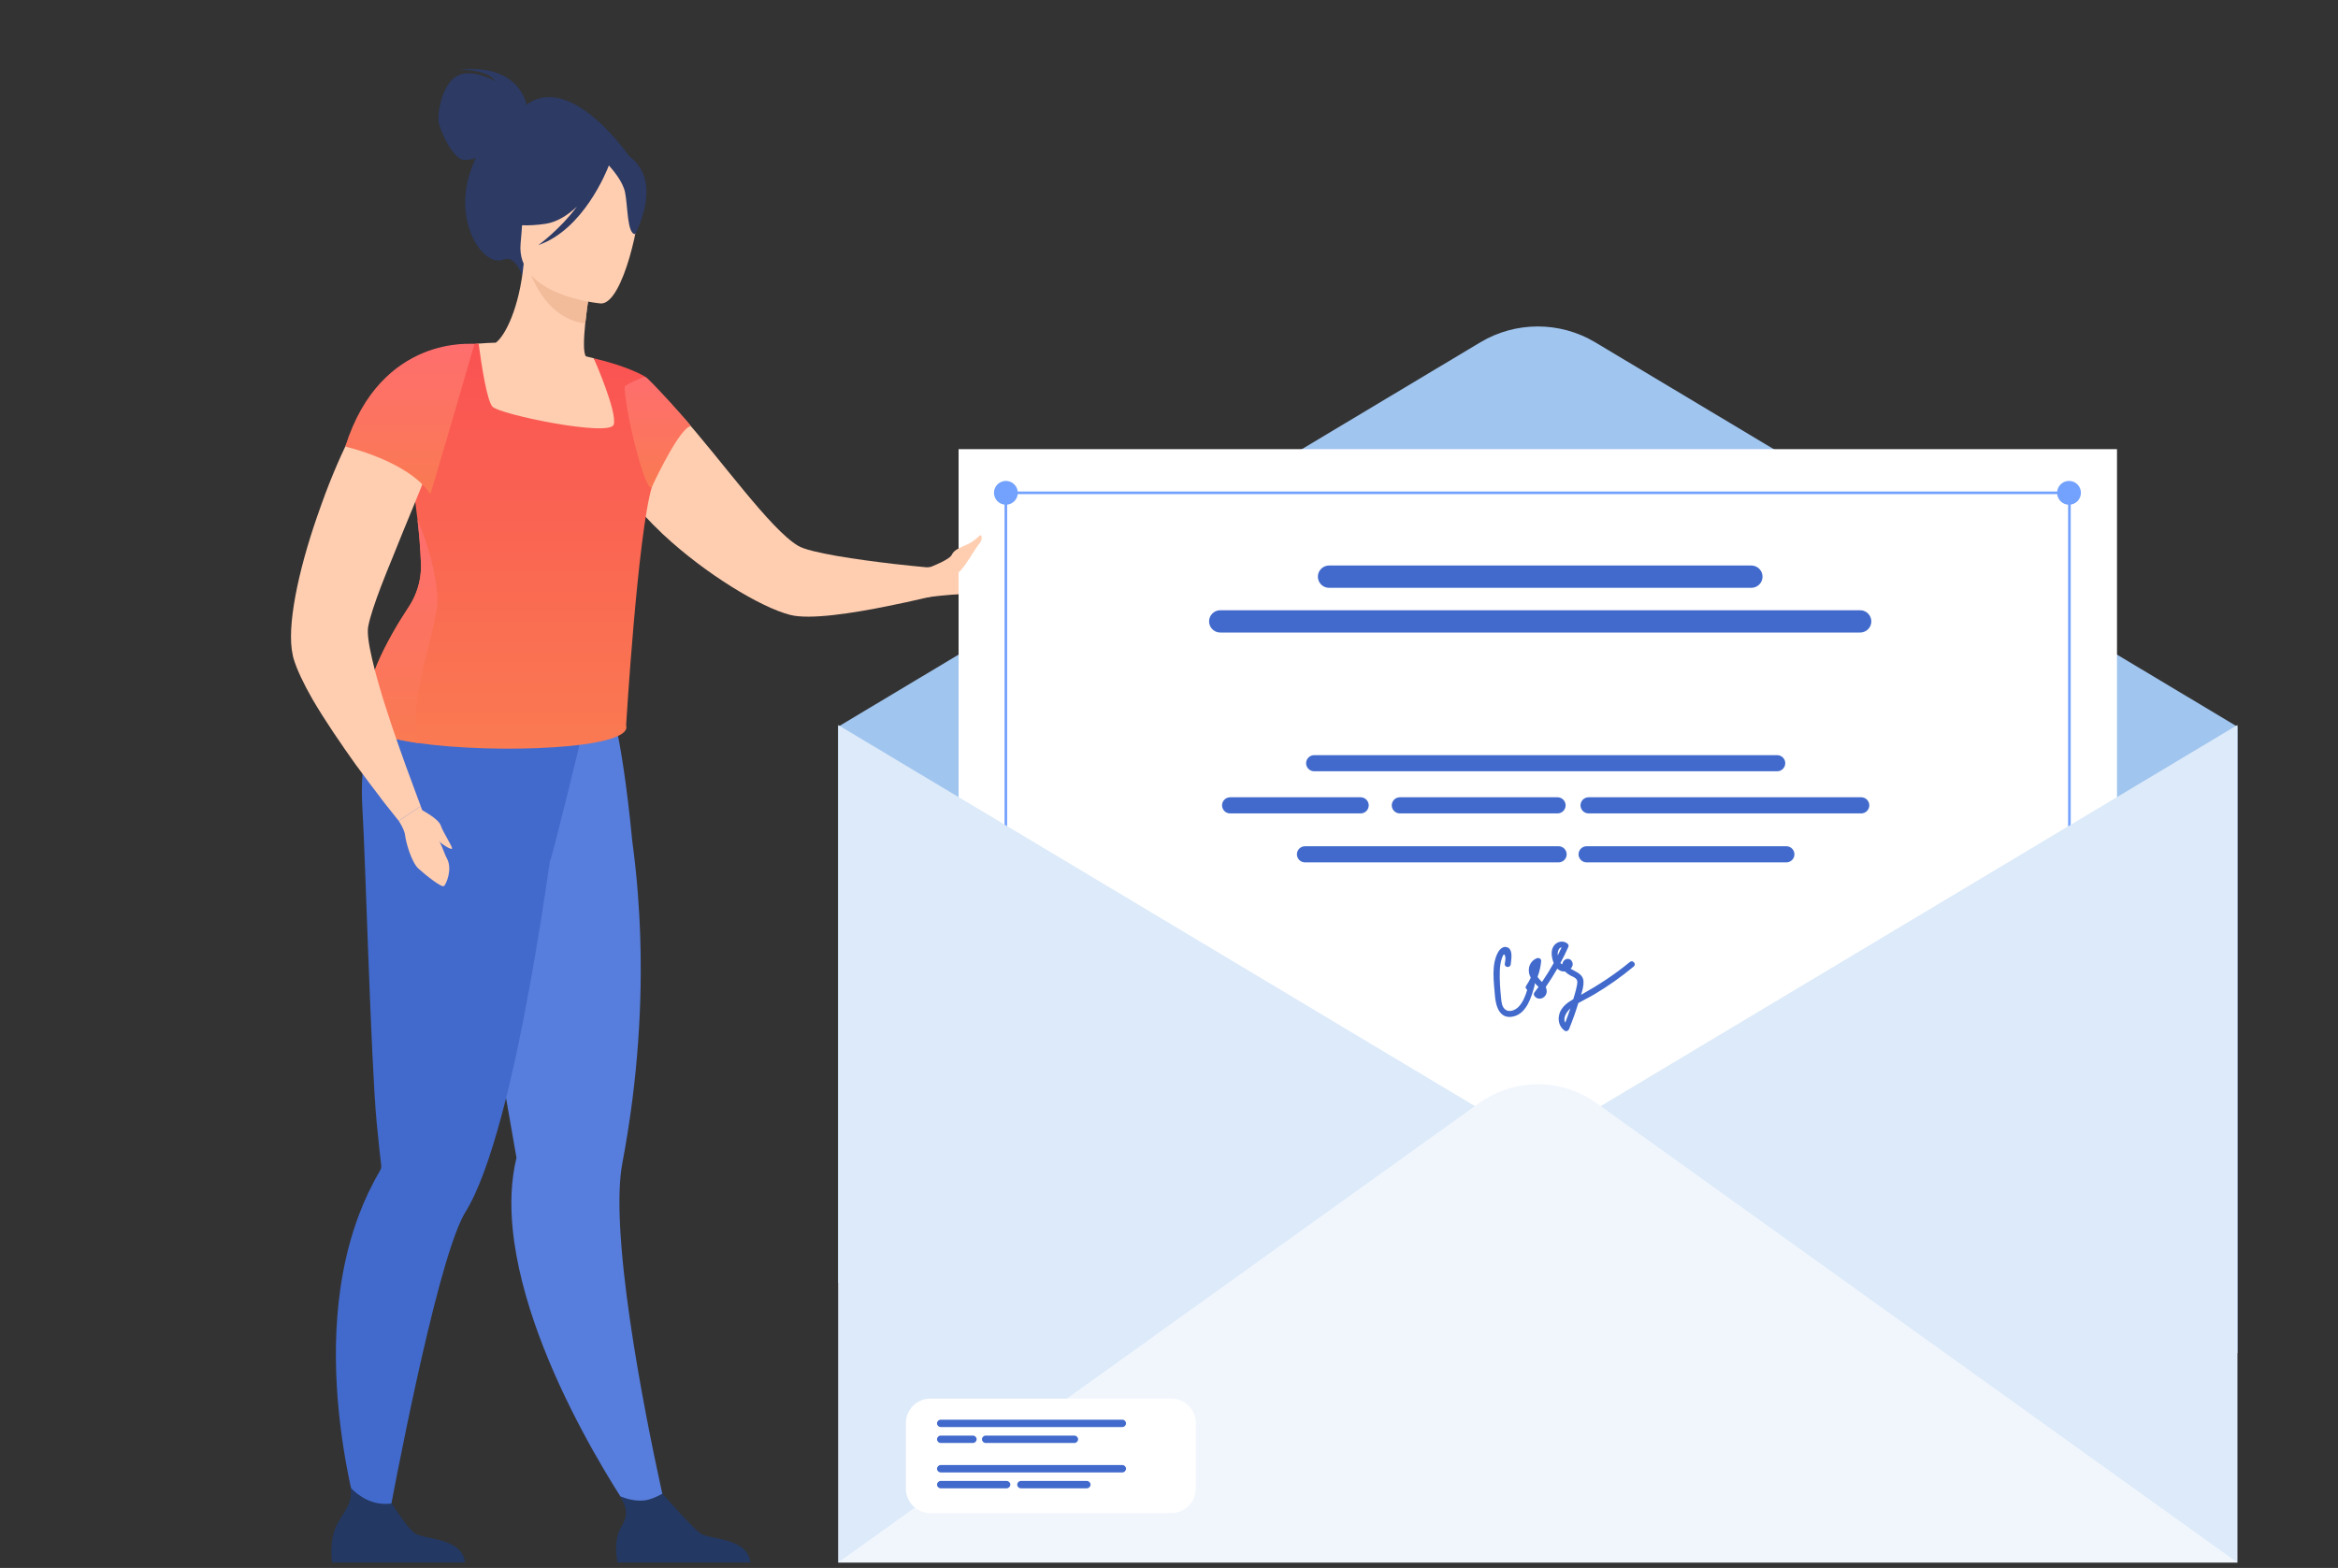<svg width="407" height="273" viewBox="0 0 407 273" fill="none" xmlns="http://www.w3.org/2000/svg">
<rect x="0" y="0" width="407" height="273" fill="#333333" stroke="none"/>
<mask id="mask0" mask-type="alpha" maskUnits="userSpaceOnUse" x="0" y="0" width="407" height="273">
<rect width="407" height="273" fill="#C4C4C4"/>
</mask>
<g mask="url(#mask0)">
<path d="M91.653 18.247C91.541 17.63 90.091 11.024 79.873 12.153C79.873 12.153 84.959 12.023 86.142 14.096C86.142 14.096 82.343 11.874 79.697 13.15C77.05 14.425 76.127 19.521 76.343 21.119C76.558 22.72 78.846 27.647 80.67 27.829C81.362 27.898 82.122 27.743 82.802 27.522C82.439 28.321 82.098 29.195 81.791 30.159C78.942 39.076 84.308 46.609 87.613 45.21C89.733 44.313 90.9 47.982 90.9 47.982L109.788 27.549C109.788 27.551 99.566 12.425 91.653 18.247Z" fill="#2C3A64"/>
<path d="M116.258 264.35L111.664 266.06C111.664 266.06 91.711 238.387 89.254 214.039C88.816 209.692 88.963 205.48 89.911 201.591C89.911 201.591 89.715 200.477 89.374 198.508C89.217 197.589 89.021 196.482 88.8 195.214C88.151 191.498 87.258 186.412 86.237 180.621C83.891 167.296 80.848 150.262 78.486 137.739L79.724 137.342L93.116 133.022L95.884 124.231L105.856 121.606C105.856 121.606 108.083 125.965 110.076 146.551C110.444 149.251 110.777 152.229 111.028 155.459C111.803 165.315 111.86 177.542 110.079 191.52C109.621 195.097 109.045 198.792 108.328 202.586C107.803 205.37 107.725 209.161 107.946 213.516C108.951 233.418 116.258 264.35 116.258 264.35Z" fill="#577EDD"/>
<path d="M101.503 127.131L101.001 122.833C92.603 125.064 70.162 116.599 70.162 116.599C70.162 116.599 62.026 123.751 63.093 140.895C63.614 149.262 64.567 184.82 65.562 195.342C65.922 199.156 66.236 201.869 66.365 202.953C66.367 202.959 66.367 202.961 66.367 202.963C66.406 203.294 66.29 203.605 66.122 203.895C64.657 206.381 63.446 208.969 62.451 211.616C52.687 237.634 63.955 269.675 63.955 269.675L66.878 268.497C66.878 268.497 73.29 232.84 78.499 217.087C79.383 214.415 80.231 212.315 81.009 211.061C83.274 207.406 85.376 201.433 87.284 194.327C90.891 180.894 93.792 163.421 95.725 149.932C95.994 149.942 101.503 127.131 101.503 127.131Z" fill="#426ACC"/>
<path d="M115.046 92.671C115.211 92.839 115.369 93.008 115.563 93.164C122.741 99.853 132.409 105.767 137.581 107.07C140.984 107.94 148.485 106.774 154.713 105.493C158.865 104.674 162.477 103.769 163.968 103.414C164.444 103.303 164.708 103.22 164.708 103.22L164.058 99.02C164.058 99.02 160.324 98.724 155.685 98.201C149.224 97.441 141.033 96.275 138.935 95.035C134.069 92.144 125.529 80.015 118.678 72.39C118.32 71.975 117.963 71.576 117.61 71.184C117.352 70.898 117.095 70.615 116.839 70.341C116.786 70.286 116.721 70.196 116.637 70.149C116.321 69.847 116.055 69.565 115.796 69.319C115.787 69.287 115.741 69.266 115.698 69.24C114.48 68.018 112.346 66.533 112.346 66.533C111.149 65.851 110.164 65.718 109.47 66.3C109.47 66.3 108.575 67.175 107.697 68.827C107.511 69.172 107.327 69.552 107.153 69.967C107.008 70.194 106.935 70.435 106.865 70.676C106.283 72.202 105.86 74.118 105.936 76.354C105.989 78.046 106.312 79.913 107.065 81.972C108.258 85.354 111.281 89.109 115.046 92.671Z" fill="#FFCEB1"/>
<path d="M108.795 74.955C106.361 76.543 103.329 77.825 99.548 78.587C85.372 81.443 80.31 69.389 78.513 61.159C80.464 60.115 82.278 59.923 83.327 59.827C84.347 59.735 85.421 59.686 86.308 59.666C87.925 58.498 90.42 53.609 91.159 45.925L91.817 46.121L102.831 49.471C102.831 49.471 102.224 52.986 101.879 56.314C101.613 58.918 101.513 61.412 101.989 62.037C102.849 62.248 103.366 62.385 103.366 62.385C103.366 62.385 103.366 62.389 103.372 62.395C103.515 62.646 106.585 68.033 108.795 74.955Z" fill="#FFCEB1"/>
<path d="M113.729 83.81C113.665 84.111 113.584 84.407 113.496 84.711C111.008 93.031 108.994 126.29 108.994 126.29C110.313 130.447 86.144 131.299 72.816 129.378C67.969 128.68 64.557 127.616 64.322 126.212C61.937 120.836 67.773 110.796 71.143 105.692C71.566 105.052 71.931 104.378 72.23 103.68C72.993 101.925 73.359 100.013 73.282 98.085C73.18 95.448 72.955 92.888 72.681 90.488C72.166 85.965 71.474 82.015 71.114 79.219C71.114 79.219 71.114 79.219 71.114 79.218C71.815 78.52 72.497 77.874 73.133 77.258C74.103 76.31 74.954 75.433 75.549 74.58C76.205 73.652 76.57 72.745 76.489 71.795C76.427 71.076 76.297 70.347 76.117 69.628C76.033 69.287 75.939 68.95 75.837 68.611C74.756 65.065 72.763 61.997 72.763 61.997C76.372 59.887 83.325 59.823 83.325 59.823C83.325 59.823 83.372 60.203 83.46 60.824C83.799 63.318 84.749 69.71 85.722 70.803C86.939 72.167 106.161 76.118 106.83 73.932C107.488 71.783 103.519 62.738 103.37 62.395C103.366 62.389 103.366 62.383 103.366 62.383C109.521 63.847 112.195 65.5 112.317 65.598C112.317 65.598 112.313 65.598 112.311 65.596C108.971 68.525 115.483 75.838 113.729 83.81Z" fill="url(#paint0_linear)"/>
<path d="M102.831 49.475C102.831 49.475 102.222 52.986 101.881 56.316C95.61 55.509 92.859 49.44 91.817 46.123L102.831 49.475Z" fill="#F2BB9A"/>
<path d="M104.616 52.841C104.616 52.841 89.713 51.597 90.63 42.327C91.547 33.058 90.242 26.654 99.797 27.058C109.351 27.459 110.846 31.18 111.292 34.347C111.739 37.517 108.514 52.925 104.616 52.841Z" fill="#FFCEB1"/>
<path d="M111.365 29.152C109.343 26.133 107.545 26.572 106.487 27.312C98.801 22.027 92.901 28.113 92.901 28.113C91.239 34.665 86.064 37.993 86.064 37.993C86.064 37.993 88.608 39.94 95.02 38.959C96.979 38.659 98.821 37.472 100.435 35.971C97.481 39.96 93.731 42.669 93.731 42.669C101.544 39.966 105.584 29.879 105.993 28.811C106.82 29.718 108.432 31.669 108.804 33.46C109.31 35.895 109.157 40.787 110.589 40.763C110.587 40.761 114.396 33.677 111.365 29.152Z" fill="#2C3A64"/>
<path d="M177.86 98.468C176.369 99.888 174.862 103.44 170.272 103.371C166.997 103.344 163.682 103.712 162.075 103.91C161.45 104.02 161.088 104.063 161.088 104.063L160.923 98.863C160.923 98.863 160.99 98.869 161.139 98.846C162.248 98.679 167.88 97.813 170.11 96.334C172.611 94.657 178.463 96.211 178.463 96.211C178.463 96.211 179.36 97.075 177.86 98.468Z" fill="#FFCEB1"/>
<path d="M80.956 272.063H57.819C57.819 272.063 57.265 268.536 58.474 265.86C59.632 263.294 61.446 262.126 61.011 259.021C62.48 260.536 64.878 262.23 68.222 261.78C68.632 262.444 70.867 265.999 72.236 266.983C73.749 268.07 80.49 267.684 80.956 272.063Z" fill="#233862"/>
<path d="M130.634 272.063H107.498C107.498 272.063 106.632 268.372 108.152 265.86C109.496 263.639 108.981 262.373 107.985 260.536C109.034 260.965 110.389 261.355 111.882 261.27C113.034 261.204 114.254 260.681 115.322 260.06C116.317 261.194 120.582 266.027 121.914 266.985C123.427 268.07 130.168 267.684 130.634 272.063Z" fill="#233862"/>
<path d="M75.974 106.394C75.059 112.191 70.867 123.824 72.816 129.38C67.969 128.682 64.557 127.619 64.322 126.214C61.937 120.838 67.773 110.798 71.143 105.695C71.566 105.054 71.931 104.38 72.23 103.683C72.993 101.927 73.359 100.015 73.282 98.088C73.18 95.451 72.955 92.89 72.681 90.49C72.681 90.492 76.948 100.235 75.974 106.394Z" fill="url(#paint1_linear)"/>
<path d="M108.726 67.283C108.887 72.436 112.613 86.58 113.498 84.713C114.509 82.584 118.421 74.489 120.259 74.191C120.163 73.817 112.642 65.502 112.313 65.598C112.311 65.598 110.268 66.221 108.726 67.283Z" fill="url(#paint2_linear)"/>
<path d="M73.249 140.372L69.412 142.927C69.412 142.927 68.44 141.712 66.902 139.773C66.442 139.189 66.197 138.836 66.197 138.836C64.98 137.269 63.566 135.345 62.018 133.259L61.992 133.235C59.401 129.594 56.552 125.454 54.374 121.71C52.859 119.056 51.68 116.599 51.104 114.667C51.041 114.473 51.006 114.305 50.967 114.086C49.84 109.186 51.907 99.459 55.196 89.967C55.649 88.655 56.125 87.364 56.581 86.102C58.331 81.447 60.298 77.073 62.273 73.539C63.43 71.413 64.584 69.56 65.697 68.177C66.083 67.681 66.445 67.215 66.837 66.817C67.049 66.576 67.26 66.345 67.47 66.124C69.776 66.317 74.613 67.232 78.204 71.378C78.143 71.595 78.078 71.813 78.014 72.036C76.562 76.718 74.321 82.464 71.997 88.097C70.734 91.19 69.441 94.26 68.308 97.147C67.59 98.873 66.941 100.519 66.353 102.039C65.248 104.948 64.428 107.37 64.102 109.068C63.881 110.169 64.196 112.24 64.79 114.787C65.809 119.226 67.748 125.203 69.552 130.277C70.289 132.395 71.016 134.366 71.623 136C72.589 138.644 73.249 140.372 73.249 140.372Z" fill="#FFCEB1"/>
<path d="M74.926 86.034C71.092 80.247 60.104 77.757 60.104 77.757C66.304 58.082 82.584 59.906 82.584 59.906C82.584 59.906 76.662 80.374 74.926 86.034Z" fill="url(#paint3_linear)"/>
<path d="M69.409 142.927C69.409 142.927 70.418 144.416 70.53 145.486C70.644 146.557 71.602 150.107 72.84 151.234C74.08 152.36 76.897 154.615 77.291 154.276C77.685 153.937 78.827 151.281 77.769 149.402C77.291 148.554 76.642 146.189 75.788 145.617C74.75 144.921 73.245 140.37 73.245 140.37L69.409 142.927Z" fill="#FFCEB1"/>
<path d="M73.265 140.95C73.265 140.95 76.317 142.5 76.731 143.74C77.144 144.98 78.85 147.48 78.674 147.77C78.486 148.079 75.833 146.389 74.932 144.849C74.029 143.307 73.265 140.95 73.265 140.95Z" fill="#FFCEB1"/>
<path d="M145.903 126.531L257.687 59.609C263.853 55.918 271.548 55.918 277.711 59.609L389.496 126.531V235.604L145.905 223.392V126.531H145.903Z" fill="#A0C5EF"/>
<path d="M368.528 78.205H166.871V252.476H368.528V78.205Z" fill="white"/>
<path d="M175.9 87.723C176.957 87.285 177.46 86.072 177.022 85.014C176.584 83.957 175.371 83.455 174.313 83.893C173.256 84.331 172.754 85.543 173.192 86.601C173.63 87.659 174.842 88.161 175.9 87.723Z" fill="#72A1FE"/>
<path d="M358.102 85.808C358.102 84.664 359.03 83.736 360.174 83.736C361.318 83.736 362.247 84.664 362.247 85.808C362.247 86.952 361.318 87.881 360.174 87.881C359.03 87.881 358.102 86.952 358.102 85.808Z" fill="#72A1FE"/>
<path d="M360.174 85.583H175.099V86.034H360.174V85.583Z" fill="#72A1FE"/>
<path d="M175.324 84.983H174.874V270.059H175.324V84.983Z" fill="#72A1FE"/>
<path d="M360.472 84.983H360.021V270.059H360.472V84.983Z" fill="#72A1FE"/>
<path d="M389.496 126.231V272.063H145.903V126.231L267.698 199.148L389.496 126.231Z" fill="#DCEAF9"/>
<path d="M145.903 272.063L257.474 192.074C263.586 187.691 271.81 187.691 277.923 192.074L389.494 272.063H145.903Z" fill="#F1F6FD"/>
<path d="M304.882 102.349H231.358C230.29 102.349 229.416 101.475 229.416 100.407C229.416 99.339 230.29 98.466 231.358 98.466H304.882C305.949 98.466 306.823 99.339 306.823 100.407C306.823 101.475 305.949 102.349 304.882 102.349Z" fill="#426ACC"/>
<path d="M323.82 110.136H212.417C211.35 110.136 210.476 109.262 210.476 108.194C210.476 107.127 211.35 106.253 212.417 106.253H323.82C324.888 106.253 325.762 107.127 325.762 108.194C325.762 109.262 324.888 110.136 323.82 110.136Z" fill="#426ACC"/>
<path d="M309.374 134.293H228.772C228 134.293 227.367 133.66 227.367 132.888C227.367 132.116 228 131.484 228.772 131.484H309.374C310.146 131.484 310.779 132.116 310.779 132.888C310.779 133.66 310.146 134.293 309.374 134.293Z" fill="#426ACC"/>
<path d="M236.865 141.629H214.138C213.366 141.629 212.733 140.996 212.733 140.224C212.733 139.452 213.366 138.819 214.138 138.819H236.865C237.637 138.819 238.27 139.452 238.27 140.224C238.27 140.996 237.637 141.629 236.865 141.629Z" fill="#426ACC"/>
<path d="M271.141 141.628H243.682C242.91 141.628 242.278 140.995 242.278 140.223C242.278 139.451 242.91 138.819 243.682 138.819H271.139C271.911 138.819 272.543 139.451 272.543 140.223C272.545 140.995 271.913 141.628 271.141 141.628Z" fill="#426ACC"/>
<path d="M324.006 141.628H276.54C275.768 141.628 275.135 140.995 275.135 140.223C275.135 139.451 275.768 138.819 276.54 138.819H324.006C324.778 138.819 325.411 139.451 325.411 140.223C325.411 140.995 324.778 141.628 324.006 141.628Z" fill="#426ACC"/>
<path d="M271.321 150.156H227.171C226.4 150.156 225.767 149.523 225.767 148.751C225.767 147.979 226.4 147.346 227.171 147.346H271.321C272.093 147.346 272.726 147.979 272.726 148.751C272.726 149.525 272.093 150.156 271.321 150.156Z" fill="#426ACC"/>
<path d="M310.972 150.156H276.199C275.427 150.156 274.794 149.523 274.794 148.751C274.794 147.979 275.427 147.346 276.199 147.346H310.972C311.744 147.346 312.377 147.979 312.377 148.751C312.377 149.525 311.744 150.156 310.972 150.156Z" fill="#426ACC"/>
<path d="M283.724 167.498C281.069 169.702 278.227 171.539 275.233 173.216C275.486 172.423 275.697 171.598 275.658 170.865C275.605 169.854 274.798 169.412 273.991 168.992C273.791 168.889 273.605 168.779 273.419 168.669C273.732 168.362 273.893 167.936 273.685 167.472C273.345 166.706 272.389 166.83 272.065 167.539C272.005 167.67 271.971 167.797 271.956 167.921C271.826 167.852 271.726 167.778 271.64 167.674C272.132 166.755 272.596 165.819 273.023 164.863C273.119 164.647 272.998 164.394 272.825 164.263C272.116 163.728 271.148 163.901 270.578 164.573C269.902 165.37 270.073 166.583 270.396 167.488C270.42 167.551 270.443 167.615 270.471 167.678C269.844 168.81 269.162 169.909 268.431 170.979C268.363 170.91 268.294 170.842 268.225 170.775C268.035 170.589 267.832 170.352 267.655 170.089C267.99 169.218 268.204 168.301 268.284 167.349C268.32 166.924 267.894 166.714 267.538 166.845C266.554 167.21 266.025 168.209 266.153 169.237C266.196 169.59 266.311 169.927 266.472 170.24C266.253 170.716 265.992 171.179 265.685 171.623C265.485 171.911 265.628 172.205 265.863 172.342C265.54 173.416 265.107 174.513 264.366 175.287C263.761 175.918 262.632 176.398 261.896 175.647C261.429 175.173 261.371 174.38 261.306 173.753C261.149 172.207 261.032 170.603 261.089 169.047C261.116 168.311 261.194 167.562 261.445 166.867C261.602 166.434 261.821 165.78 262.031 166.524C262.135 166.89 261.992 167.456 261.954 167.829C261.888 168.493 262.918 168.569 262.985 167.909C263.063 167.129 263.412 165.495 262.53 165.008C261.8 164.602 261.128 165.184 260.789 165.791C259.57 167.978 260.056 170.979 260.238 173.355C260.385 175.25 261.092 177.575 263.512 176.972C265.788 176.406 266.625 173.535 267.148 171.561C267.181 171.437 267.17 171.326 267.132 171.23C267.14 171.214 267.15 171.196 267.16 171.181C267.254 171.277 267.348 171.369 267.444 171.465C267.579 171.584 267.706 171.71 267.83 171.839C267.591 172.17 267.348 172.499 267.097 172.824C266.956 173.008 266.997 173.285 267.138 173.455C267.904 174.378 269.281 173.694 269.254 172.56C269.248 172.297 269.183 172.064 269.082 171.851C269.801 170.816 270.473 169.751 271.096 168.657C271.419 168.975 271.832 169.178 272.338 169.155C272.373 169.153 272.406 169.149 272.441 169.145C272.706 169.425 273.039 169.658 273.343 169.831C273.636 169.995 273.975 170.099 274.24 170.315C274.732 170.716 274.585 171.175 274.477 171.745C274.334 172.495 274.097 173.244 273.877 173.976C272.837 174.574 271.811 175.332 271.46 176.531C271.141 177.624 271.425 178.774 272.361 179.452C272.643 179.656 273.017 179.491 273.137 179.195C273.725 177.751 274.256 176.284 274.71 174.793C274.724 174.746 274.739 174.697 274.755 174.65C275.674 174.127 276.636 173.667 277.545 173.13C279.956 171.702 282.245 170.074 284.402 168.283C284.919 167.848 284.235 167.071 283.724 167.498ZM271.16 166.12C271.15 165.707 271.37 164.949 271.846 164.959C271.63 165.425 271.407 165.887 271.176 166.344C271.168 166.267 271.162 166.193 271.16 166.12ZM272.473 178.067C272.038 177.252 272.661 176.247 273.372 175.583C273.094 176.417 272.792 177.246 272.473 178.067Z" fill="#426ACC"/>
<path d="M162.013 98.707C162.013 98.707 165.318 97.455 165.692 96.591C166.068 95.727 167.157 95.351 168.472 94.749C169.786 94.148 170.576 93.059 170.764 93.21C170.952 93.361 170.989 94.111 170.464 94.675C169.937 95.239 167.71 99.183 166.871 99.633C166.031 100.084 162.013 98.707 162.013 98.707Z" fill="#FFCEB1"/>
<path d="M203.913 263.455H161.944C159.601 263.455 157.7 261.555 157.7 259.211V247.767C157.7 245.423 159.601 243.523 161.944 243.523H203.913C206.256 243.523 208.156 245.423 208.156 247.767V259.211C208.156 261.555 206.258 263.455 203.913 263.455Z" fill="white"/>
<path d="M195.375 248.476H163.76C163.407 248.476 163.117 248.188 163.117 247.833C163.117 247.481 163.405 247.191 163.76 247.191H195.375C195.728 247.191 196.018 247.479 196.018 247.833C196.018 248.188 195.728 248.476 195.375 248.476Z" fill="#426ACC"/>
<path d="M169.369 251.246H163.762C163.409 251.246 163.119 250.958 163.119 250.603C163.119 250.251 163.407 249.961 163.762 249.961H169.369C169.721 249.961 170.011 250.249 170.011 250.603C170.009 250.956 169.721 251.246 169.369 251.246Z" fill="#426ACC"/>
<path d="M187.032 251.246H171.584C171.232 251.246 170.942 250.958 170.942 250.603C170.942 250.251 171.23 249.961 171.584 249.961H187.032C187.384 249.961 187.674 250.249 187.674 250.603C187.672 250.956 187.384 251.246 187.032 251.246Z" fill="#426ACC"/>
<path d="M195.375 256.373H163.76C163.407 256.373 163.117 256.085 163.117 255.73C163.117 255.378 163.405 255.088 163.76 255.088H195.375C195.728 255.088 196.018 255.376 196.018 255.73C196.018 256.083 195.728 256.373 195.375 256.373Z" fill="#426ACC"/>
<path d="M175.236 259.141H163.762C163.409 259.141 163.119 258.853 163.119 258.498C163.119 258.146 163.407 257.856 163.762 257.856H175.236C175.589 257.856 175.879 258.144 175.879 258.498C175.877 258.851 175.589 259.141 175.236 259.141Z" fill="#426ACC"/>
<path d="M189.197 259.141H177.722C177.37 259.141 177.08 258.853 177.08 258.498C177.08 258.146 177.368 257.856 177.722 257.856H189.197C189.549 257.856 189.839 258.144 189.839 258.498C189.839 258.851 189.551 259.141 189.197 259.141Z" fill="#426ACC"/>
</g>
<defs>
<linearGradient id="paint0_linear" x1="88.9" y1="59.823" x2="88.9" y2="130.355" gradientUnits="userSpaceOnUse">
<stop stop-color="#FA5252"/>
<stop offset="1" stop-color="#FA7A52"/>
</linearGradient>
<linearGradient id="paint1_linear" x1="69.942" y1="90.49" x2="69.942" y2="129.38" gradientUnits="userSpaceOnUse">
<stop stop-color="#FE6E6E"/>
<stop offset="1" stop-color="#FA7A52"/>
</linearGradient>
<linearGradient id="paint2_linear" x1="114.492" y1="65.597" x2="114.492" y2="84.882" gradientUnits="userSpaceOnUse">
<stop stop-color="#FE6E6E"/>
<stop offset="1" stop-color="#FA7A52"/>
</linearGradient>
<linearGradient id="paint3_linear" x1="71.344" y1="59.861" x2="71.344" y2="86.034" gradientUnits="userSpaceOnUse">
<stop stop-color="#FE6E6E"/>
<stop offset="1" stop-color="#FA7A52"/>
</linearGradient>
</defs>
</svg>
